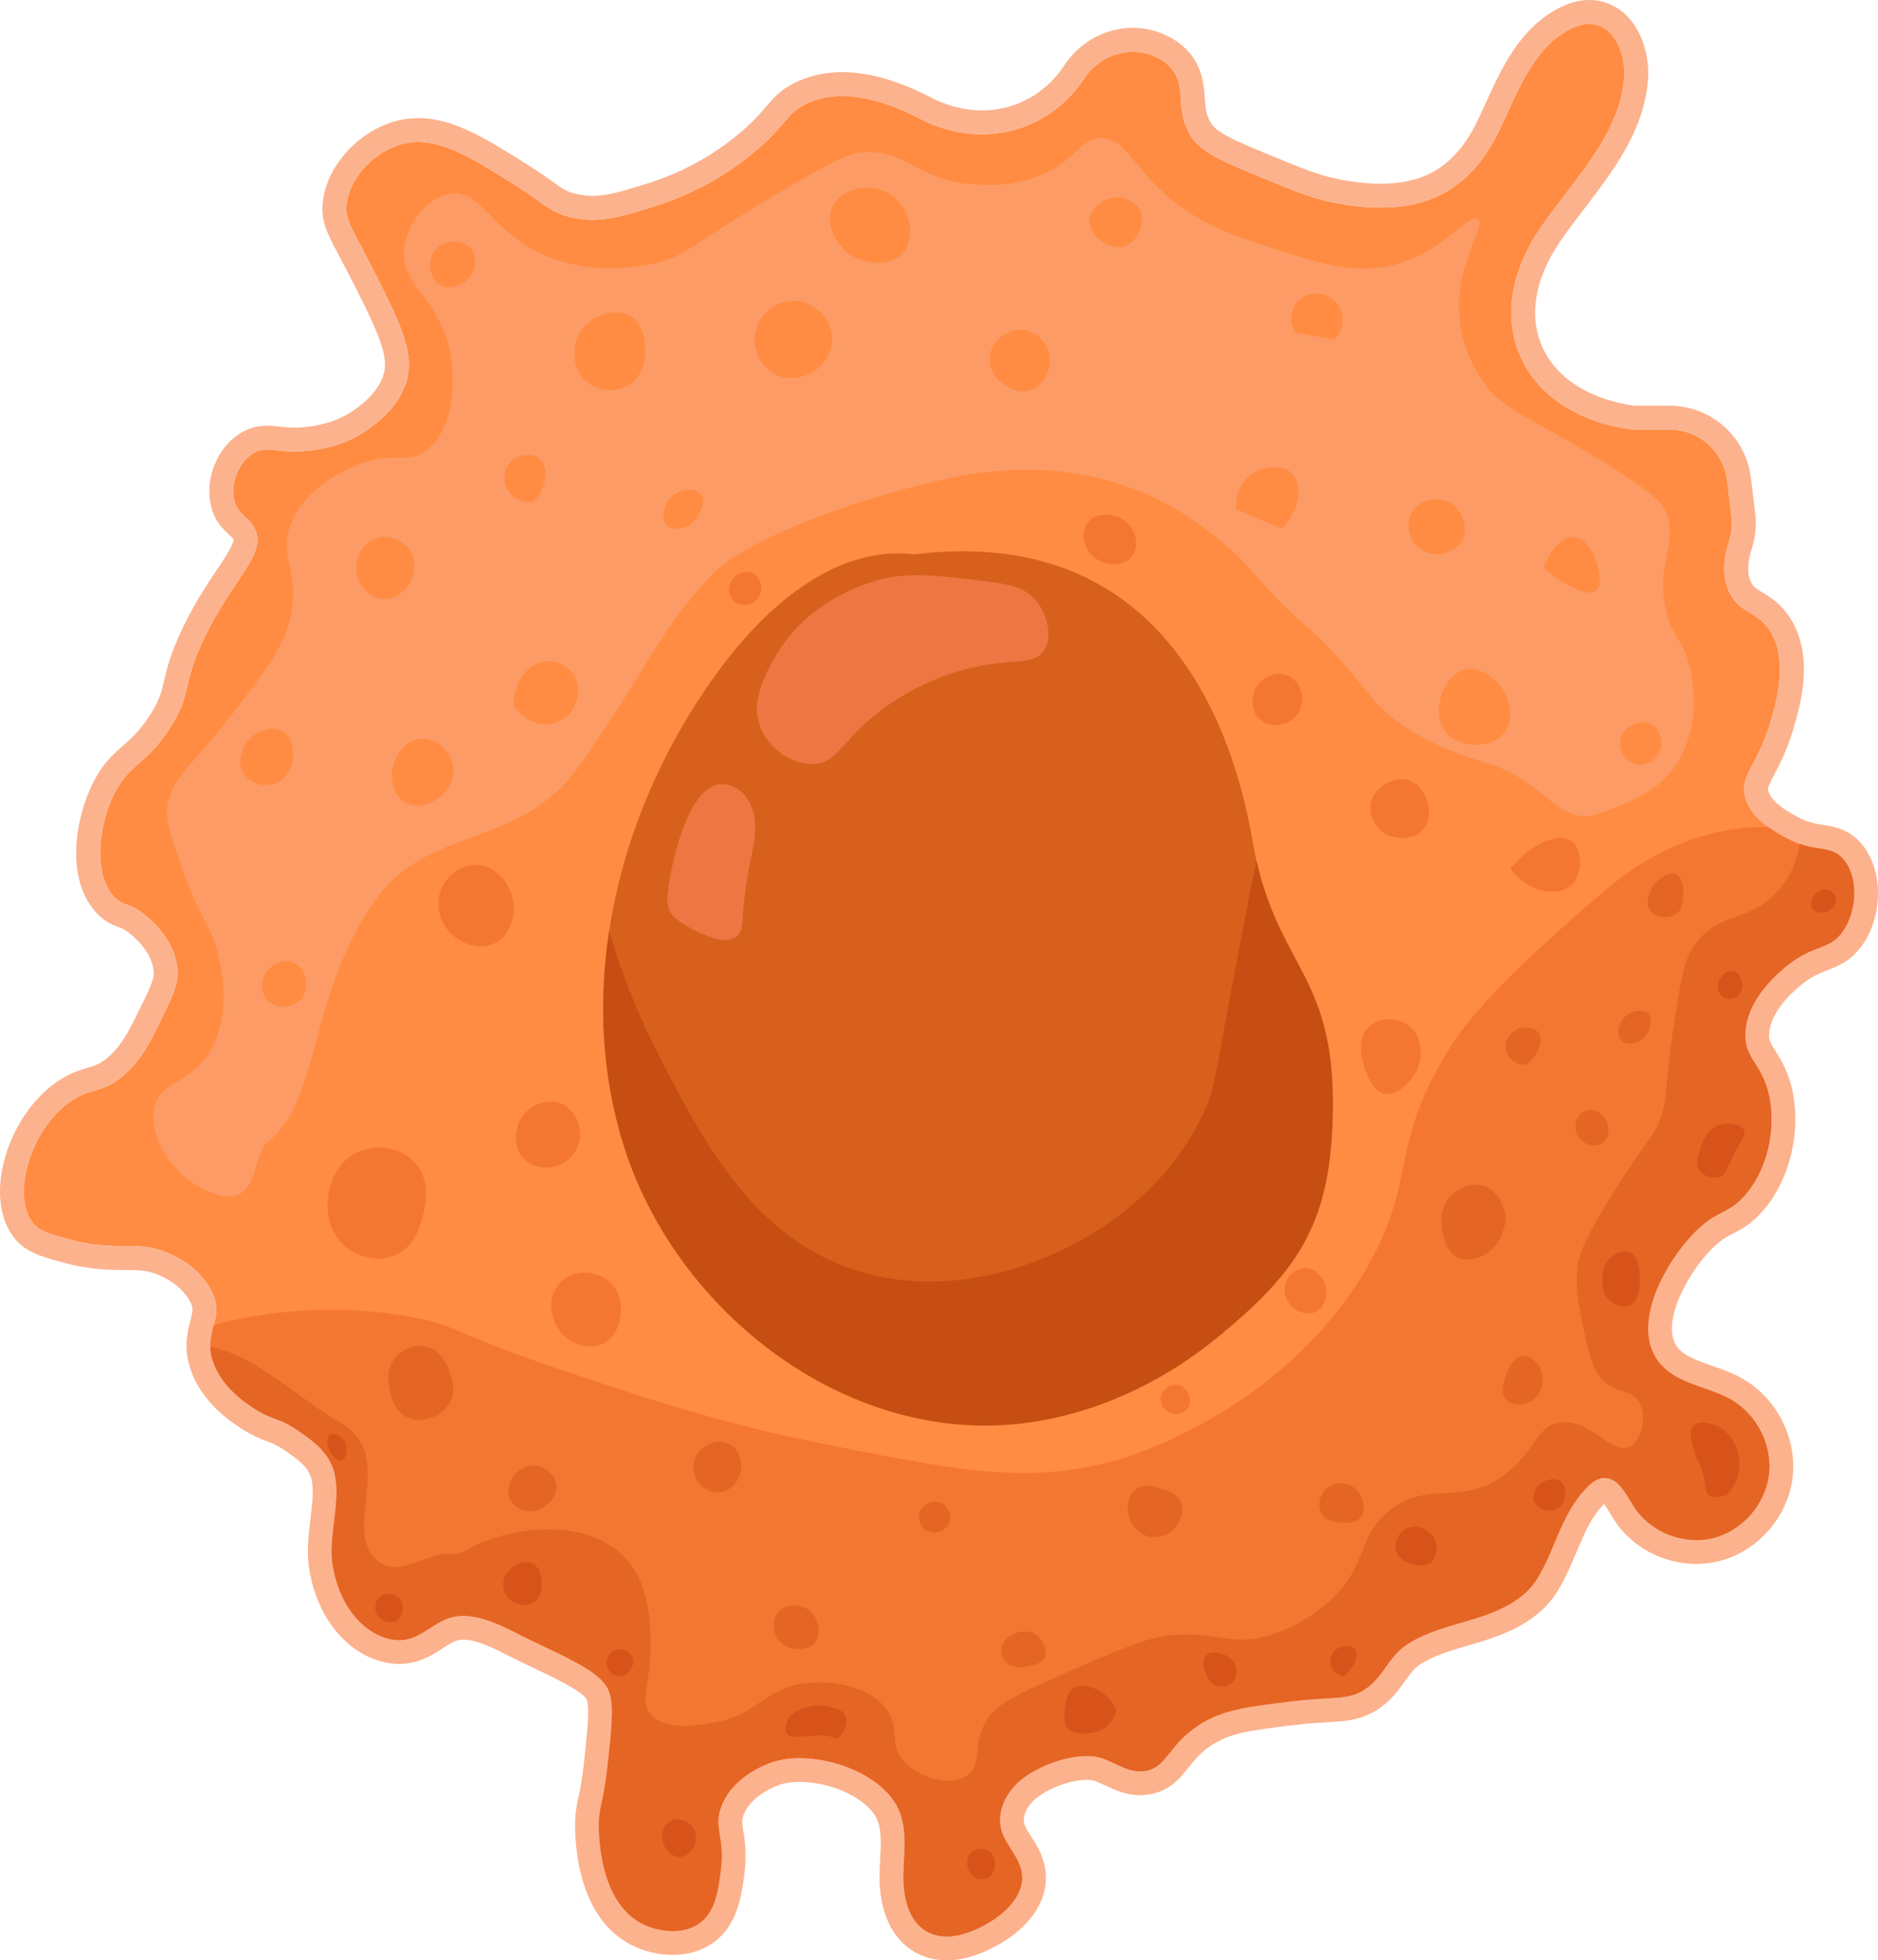 <?xml version="1.0" encoding="UTF-8"?>
<svg id="Capa_2" xmlns="http://www.w3.org/2000/svg" viewBox="0 0 630.722 658.08">
  <defs>
    <style>
      .cls-1 {
        fill: #f47731;
      }

      .cls-2 {
        fill: #d85319;
      }

      .cls-3 {
        fill: #fcb28d;
      }

      .cls-4 {
        fill: #ed7743;
      }

      .cls-5 {
        fill: #ff8c42;
      }

      .cls-6 {
        fill: #fc9b65;
      }

      .cls-7 {
        fill: #c64e12;
      }

      .cls-8 {
        fill: #e56525;
      }

      .cls-9 {
        fill: #d8601d;
      }
    </style>
  </defs>
  <g id="Capa_1-2" data-name="Capa_1">
    <g>
      <g>
        <path class="cls-5" d="M618.854,312.718c-4.51,6.34-9.33,4.08-18.39,11.23-2.43,1.93-13.53,10.7-14.29,22.47-.61,9.36,5.99,10.39,8.17,22.47,1.94,10.78-.84,23.62-8.17,32.17-5.9,6.88-9.33,4.68-17.36,12.94-9.03,9.28-20.43,29.01-12.82,41.63,5.42,8.98,16.9,9.43,25.25,14.15,8.78,4.96,14.1,15.46,12.81,25.46-1.29,10-9.18,18.84-18.99,21.15-9.81,2.32-20.88-2.11-26.3-10.61-2.68-4.21-5.38-10.06-10.35-9.63-2.29.2-4.19,1.82-5.78,3.49-8.36,8.84-10.18,20.01-16.18,30.02-4.94,8.24-14.61,11.84-23.71,14.49-7.01,2.04-14.55,4.01-20.64,8.19-5.94,4.09-7.75,10.86-13.59,14.68-6.01,3.93-10.19,2.35-24.51,4.08-15.64,1.9-23.7,2.88-31.66,8.17-10.41,6.93-10.48,14.46-18.39,15.32-6,.66-10.91-4.43-16.85-5.01-7.72-.74-17.43,2.8-23.54,7.37-5.37,4.02-9.11,11.02-7.26,17.48,1.43,5.02,5.91,8.87,6.8,14.02,1.31,7.56-5.51,14.01-12.23,17.69-6.01,3.3-13.55,5.65-19.53,2.3-6.42-3.59-8.09-12.06-7.91-19.41.17-7.35,1.42-15.1-1.68-21.77-6.19-13.34-29.2-20.21-42.39-15.73-1.75.59-13.53,4.78-17.24,15.2-2.56,7.19,1.43,9.75-.12,21.57-.86,6.53-1.79,13.54-7.15,17.36-5.67,4.03-14.01,2.85-19.41,0-14.12-7.46-14.27-29.56-14.29-32.68-.05-6.99,1.46-6.49,3.06-21.45,1.43-13.39,2.1-20.18,0-24.51-2.56-5.27-10.25-8.99-25.53-16.21-8.11-3.83-18.55-10.57-27.77-7.67-4.95,1.55-8.74,5.81-13.76,7.06-4.64,1.16-9.61-.5-13.47-3.31-6.91-5.04-10.74-13.47-12-21.93-1.54-10.36,4.06-24.04-.41-33.52-2.44-5.18-6.87-8.23-11.23-11.23-6.43-4.42-8.44-3.4-14.3-7.15-2.88-1.84-11.42-7.3-14.3-16.34-1.56-4.9-.5-8.5.38-11.95.85-3.29,1.53-6.46-.38-10.52-3.91-8.33-11.49-11.98-14.29-13.27-11.27-5.22-17.3-.18-34.73-5.11-6.12-1.73-9.23-2.65-11.23-5.11-7.44-9.1-1.22-31.35,12.25-40.85,7.2-5.07,10.9-2.59,18.39-9.19,5.7-5.03,8.59-10.92,12.25-18.38,3.87-7.89,5.81-11.83,5.56-16.34-.58-10.9-10.18-18.29-11.69-19.41-4.89-3.65-6.27-2.29-9.19-5.1-7.31-7.04-6.02-22.63-1.02-33.71,5.24-11.6,10.89-10.18,19.41-23.48,7.47-11.68,3.61-13.54,11.23-29.62,9.67-20.41,20.98-28.17,17.36-36.77-1.9-4.51-5.99-4.72-7.15-10.21-1.13-5.4,1.36-12.19,6.13-15.32,4.85-3.18,8.13,0,18.38-1.02,3.16-.31,12.18-1.31,20.43-7.15,2.72-1.93,11-7.78,13.28-17.36,2.22-9.35-2.92-19.64-13.28-39.83-5.53-10.77-7.69-13.29-7.15-18.38.96-9.1,9.65-18.21,19.4-20.43,11.17-2.54,22.05,4.34,37.79,14.3,9.54,6.03,10.9,8.53,17.36,10.21,9.66,2.51,17.4.1,27.58-3.06,6.26-1.95,20.93-6.68,35.74-19.41,10.11-8.68,9.83-12.11,16.34-15.32,12.57-6.19,27.95-.51,38.81,5.11,2.09,1.13,17.85,9.34,35.75,2.04,9.44-3.85,15.41-10.35,18.99-15.74,4.79-7.22,13.71-10.75,21.96-8.07,2.72.88,5.16,2.29,7.05,4.41,5.92,6.66.95,14.23,7.14,23.49,3.51,5.24,10.85,8.26,25.54,14.3,10.2,4.19,16.35,6.72,25.53,8.17,24.18,3.81,41.69-2.35,52.69-25.87,5.77-12.36,10.94-26.51,23.01-32.85,2.27-1.19,4.8-2.06,7.35-1.88,8.05.56,11.8,10.62,11.03,18.66-1.85,19.46-17.54,34.18-28.46,50.4-20.59,30.58-5.9,61.58,29.95,66.91.92.14,1.85.2,2.78.2h11.02c9.86,0,18.16,7.36,19.34,17.14l1.45,11.96c.34,2.78.07,5.6-.78,8.27-1.73,5.42-2.69,12.08.32,17.78,3.47,6.58,8.95,5.69,13.28,12.25,6.58,10,2.15,24.58,0,31.66-4.25,13.98-10.24,17.17-8.17,24.51,1.2,4.26,4.41,7.45,7.6,9.78,2.09,1.53,4.17,2.68,5.67,3.5,10.05,5.55,14.9,2.25,19.41,7.15,5.33,5.8,5.01,17.45,0,24.51Z"/>
        <path class="cls-3" d="M533.738,8.015c.225,0,.45.008.676.024,8.05.56,11.8,10.62,11.03,18.66-1.85,19.46-17.54,34.18-28.46,50.4-20.59,30.58-5.9,61.58,29.95,66.91.92.14,1.85.2,2.78.2h11.02c9.86,0,18.16,7.36,19.34,17.14l1.45,11.96c.34,2.78.07,5.6-.78,8.27-1.73,5.42-2.69,12.08.32,17.78,3.47,6.58,8.95,5.69,13.28,12.25,6.58,10,2.15,24.58,0,31.66-4.25,13.98-10.24,17.17-8.17,24.51,1.2,4.26,4.41,7.45,7.6,9.78,2.09,1.53,4.17,2.68,5.67,3.5,10.05,5.55,14.9,2.25,19.41,7.15,5.33,5.8,5.01,17.45,0,24.51-4.51,6.34-9.33,4.08-18.39,11.23-2.43,1.93-13.53,10.7-14.29,22.47-.61,9.36,5.99,10.39,8.17,22.47,1.94,10.78-.84,23.62-8.17,32.17-5.9,6.88-9.33,4.68-17.36,12.94-9.03,9.28-20.43,29.01-12.82,41.63,5.42,8.98,16.9,9.43,25.25,14.15,8.78,4.96,14.1,15.46,12.81,25.46-1.29,10-9.18,18.84-18.99,21.15-1.747.413-3.536.612-5.324.612-8.252,0-16.521-4.236-20.976-11.222-2.586-4.062-5.191-9.652-9.836-9.653-.169,0-.34.007-.514.022-2.29.2-4.19,1.82-5.78,3.49-8.36,8.84-10.18,20.01-16.18,30.02-4.94,8.24-14.61,11.84-23.71,14.49-7.01,2.04-14.55,4.01-20.64,8.19-5.94,4.09-7.75,10.86-13.59,14.68-6.01,3.93-10.19,2.35-24.51,4.08-15.64,1.9-23.7,2.88-31.66,8.17-10.41,6.93-10.48,14.46-18.39,15.32-.364.04-.724.059-1.081.059-5.519,0-10.19-4.524-15.769-5.069-.691-.066-1.398-.098-2.116-.098-7.313,0-15.86,3.307-21.424,7.468-5.37,4.02-9.11,11.02-7.26,17.48,1.43,5.02,5.91,8.87,6.8,14.02,1.31,7.56-5.51,14.01-12.23,17.69-3.95,2.169-8.56,3.927-12.954,3.927-2.292,0-4.526-.479-6.576-1.627-6.42-3.59-8.09-12.06-7.91-19.41.17-7.35,1.42-15.1-1.68-21.77-4.912-10.585-20.413-17.096-33.196-17.096-3.327,0-6.47.441-9.194,1.367-1.75.59-13.53,4.78-17.24,15.2-2.56,7.19,1.43,9.75-.12,21.57-.86,6.53-1.79,13.54-7.15,17.36-2.597,1.846-5.754,2.599-8.932,2.599-3.761,0-7.551-1.054-10.477-2.599-14.12-7.46-14.27-29.56-14.29-32.68-.05-6.99,1.46-6.49,3.06-21.45,1.43-13.39,2.1-20.18,0-24.51-2.56-5.27-10.25-8.99-25.53-16.21-6.739-3.183-15.088-8.375-23.008-8.375-1.611,0-3.204.215-4.762.705-4.95,1.55-8.74,5.81-13.76,7.06-1.021.255-2.058.374-3.095.374-3.678,0-7.364-1.492-10.375-3.684-6.91-5.04-10.74-13.47-12-21.93-1.54-10.36,4.06-24.04-.41-33.52-2.44-5.18-6.87-8.23-11.23-11.23-6.43-4.42-8.44-3.4-14.3-7.15-2.88-1.84-11.42-7.3-14.3-16.34-1.56-4.9-.5-8.5.38-11.95.85-3.29,1.53-6.46-.38-10.52-3.91-8.33-11.49-11.98-14.29-13.27-11.27-5.22-17.3-.18-34.73-5.11-6.12-1.73-9.23-2.65-11.23-5.11-7.44-9.1-1.22-31.35,12.25-40.85,7.2-5.07,10.9-2.59,18.39-9.19,5.7-5.03,8.59-10.92,12.25-18.38,3.87-7.89,5.81-11.83,5.56-16.34-.58-10.9-10.18-18.29-11.69-19.41-4.89-3.65-6.27-2.29-9.19-5.1-7.31-7.04-6.02-22.63-1.02-33.71,5.24-11.6,10.89-10.18,19.41-23.48,7.47-11.68,3.61-13.54,11.23-29.62,9.67-20.41,20.98-28.17,17.36-36.77-1.9-4.51-5.99-4.72-7.15-10.21-1.13-5.4,1.36-12.19,6.13-15.32,1.717-1.126,3.238-1.455,4.941-1.455,2.387,0,5.133.646,9.28.646,1.25,0,2.626-.059,4.16-.211,3.16-.31,12.18-1.31,20.43-7.15,2.72-1.93,11-7.78,13.28-17.36,2.22-9.35-2.92-19.64-13.28-39.83-5.53-10.77-7.69-13.29-7.15-18.38.96-9.1,9.65-18.21,19.4-20.43,1.581-.359,3.157-.53,4.741-.53,9.607,0,19.537,6.28,33.049,14.83,9.54,6.03,10.9,8.53,17.36,10.21,2.811.73,5.459,1.044,8.052,1.044,6.319,0,12.31-1.863,19.528-4.104,6.26-1.95,20.93-6.68,35.74-19.41,10.11-8.68,9.83-12.11,16.34-15.32,3.879-1.91,8.026-2.69,12.225-2.69,9.407,0,19.077,3.914,26.585,7.8,1.46.789,9.589,5.032,20.456,5.032,4.693,0,9.895-.791,15.293-2.992,9.44-3.85,15.41-10.35,18.99-15.74,3.707-5.587,9.887-8.965,16.315-8.965,1.879,0,3.778.288,5.645.894,2.72.88,5.16,2.29,7.05,4.41,5.92,6.66.95,14.23,7.14,23.49,3.51,5.24,10.85,8.26,25.54,14.3,10.2,4.19,16.35,6.72,25.53,8.17,4.332.682,8.452,1.045,12.356,1.045,17.891,0,31.304-7.609,40.334-26.915,5.77-12.36,10.94-26.51,23.01-32.85,2.069-1.085,4.355-1.904,6.674-1.904M533.738,0c-3.376,0-6.776.922-10.395,2.82-13.075,6.868-19.166,20.307-24.54,32.164-.67,1.479-1.336,2.949-2.011,4.394-7.307,15.623-17.198,22.291-33.072,22.291-3.38,0-7.118-.319-11.109-.948-8.236-1.301-13.723-3.555-23.684-7.647l-.048-.02c-12.328-5.069-19.771-8.129-21.927-11.347-1.919-2.872-2.095-5.386-2.338-8.865-.299-4.276-.708-10.131-5.471-15.489-2.738-3.071-6.292-5.326-10.573-6.711-2.619-.851-5.351-1.284-8.112-1.284-9.185,0-17.781,4.691-22.994,12.549-3.925,5.909-9.086,10.2-15.338,12.749-3.903,1.592-8.03,2.399-12.267,2.399-8.681,0-15.388-3.388-16.645-4.068l-.064-.035-.064-.033c-11.308-5.852-21.209-8.697-30.269-8.697-5.725,0-11.03,1.183-15.765,3.514-5.01,2.47-7.378,5.25-9.886,8.194-1.861,2.184-3.97,4.66-8.134,8.236-13.848,11.903-27.692,16.216-32.903,17.839-6.749,2.095-12.053,3.741-17.145,3.741-2.025,0-3.999-.257-6.036-.787-2.813-.731-3.935-1.534-7.267-3.917-1.948-1.393-4.372-3.127-7.827-5.311-14.187-8.977-25.396-16.07-37.331-16.07-2.195,0-4.388.246-6.518.73-13.044,2.97-24.285,15.007-25.593,27.404-.69,6.506,1.495,10.608,5.115,17.405.84,1.577,1.792,3.365,2.876,5.476,9.585,18.68,14.126,27.942,12.612,34.318-1.573,6.611-7.987,11.162-10.094,12.657-4.467,3.163-10.046,5.085-16.6,5.728-1.173.117-2.274.173-3.377.173-1.92,0-3.503-.173-5.034-.341-1.366-.15-2.779-.304-4.246-.304-3.49,0-6.457.879-9.335,2.767-7.404,4.859-11.433,14.81-9.58,23.664,1.185,5.609,4.35,8.489,6.24,10.209.956.87,1.234,1.151,1.369,1.471.515,1.223-2.924,6.361-5.434,10.112-3.436,5.133-7.712,11.523-11.783,20.115-3.985,8.409-5.154,13.434-6.094,17.471-.912,3.92-1.463,6.286-4.645,11.262-3.45,5.385-6.163,7.768-9.035,10.29-3.503,3.076-7.473,6.562-10.927,14.209-6.079,13.47-7.806,32.602,2.764,42.782,2.684,2.583,5.081,3.431,6.668,3.991,1.066.377,1.771.626,3.288,1.758.845.627,8.097,6.207,8.481,13.413.129,2.33-1.266,5.278-4.717,12.313l-.035.071c-3.395,6.921-5.849,11.921-10.357,15.9-2.791,2.459-4.417,2.942-7.111,3.743-2.796.831-6.277,1.865-10.591,4.903-9.528,6.72-16.776,19.084-18.47,31.502-1.154,8.462.49,15.911,4.63,20.974,3.628,4.463,8.505,5.841,15.255,7.749,9.648,2.729,16.283,2.74,21.615,2.748,4.867.008,7.804.013,11.927,1.922,1.901.876,7.642,3.521,10.403,9.403.657,1.396.638,2.159-.125,5.11l-.124.484c-.979,3.811-2.321,9.031-.133,15.902,3.761,11.807,14.194,18.472,17.622,20.662,3.453,2.21,6.003,3.164,8.052,3.93,1.981.741,3.413,1.277,6.023,3.071,3.755,2.584,7.001,4.817,8.52,8.04,1.64,3.478.927,9.4.238,15.128-.639,5.313-1.3,10.806-.505,16.155,1.739,11.675,7.138,21.343,15.205,27.227,4.629,3.37,9.989,5.223,15.098,5.223,1.716,0,3.411-.206,5.038-.613,3.916-.975,6.949-2.934,9.624-4.663,1.681-1.086,3.269-2.112,4.587-2.525.728-.229,1.498-.339,2.366-.338,4.473,0,10.229,2.916,15.307,5.488,1.478.749,2.874,1.456,4.279,2.12,10.471,4.947,20.362,9.621,21.743,12.465,1.141,2.353.26,10.604-.76,20.157-.765,7.15-1.498,10.51-2.033,12.964-.592,2.712-1.103,5.055-1.072,9.395.058,9.017,1.982,30.95,18.561,39.709,4.31,2.275,9.36,3.527,14.221,3.527,5.125,0,9.82-1.411,13.576-4.081,8.215-5.855,9.508-15.675,10.453-22.846.913-6.963.198-11.417-.324-14.669-.459-2.856-.544-3.593.049-5.259,2.424-6.809,11.251-9.957,12.249-10.293,1.83-.621,4.118-.947,6.635-.947,10.921 0,22.793,5.704,25.926,12.455,1.65,3.55,1.398,8.424,1.132,13.585-.078,1.503-.158,3.058-.194,4.627-.31,12.639,3.956,22.086,12.011,26.59,3.133,1.755,6.663,2.647,10.488,2.647,5.214,0,10.87-1.654,16.812-4.917,11.886-6.509,17.971-16.262,16.269-26.084-.75-4.342-2.911-7.75-4.647-10.489-1.028-1.622-1.999-3.154-2.342-4.358-.755-2.637,1.118-6.445,4.355-8.868,4.546-3.4,11.537-5.87,16.62-5.87.47,0,.925.021,1.352.061,1.241.121,2.986.943,4.834,1.812,3.117,1.467,6.995,3.293,11.7,3.293.653,0,1.311-.036,1.956-.107,7.65-.832,11.356-5.477,14.334-9.21,1.95-2.445,3.967-4.973,7.621-7.405,6.373-4.236,13.209-5.066,28.185-6.886,4.553-.55,8.095-.75,10.941-.912,6.26-.354,11.204-.634,16.988-4.417,4.195-2.744,6.708-6.245,8.926-9.335,1.624-2.262,3.026-4.215,4.823-5.452,4.535-3.113,10.701-4.892,16.663-6.612l1.671-.484c11.021-3.209,22.082-7.619,28.345-18.064,2.591-4.322,4.41-8.646,6.17-12.828,2.576-6.122,4.801-11.409,8.959-15.806.091-.095.176-.183.256-.264.7.953,1.514,2.299,2.076,3.228.409.676.812,1.341,1.214,1.972,5.875,9.213,16.501,14.933,27.737,14.933,2.435,0,4.847-.278,7.169-.828,13.047-3.072,23.37-14.556,25.094-27.924,1.696-13.151-5.219-26.912-16.817-33.463-3.417-1.932-6.964-3.173-10.394-4.374-6.09-2.132-9.925-3.607-11.936-6.94-4.763-7.899,3.896-23.876,11.702-31.899,3.179-3.269,5.204-4.315,7.549-5.526,2.778-1.434,6.235-3.22,10.151-7.785,8.515-9.932,12.429-25.164,9.974-38.807-1.318-7.305-4.017-11.585-5.988-14.711-1.797-2.851-2.216-3.607-2.072-5.819.341-5.276,4.335-11.202,11.247-16.691,3.328-2.626,5.753-3.558,8.32-4.544,3.503-1.346,7.862-3.021,11.646-8.34,7.359-10.37,7.068-26.202-.629-34.579-4.179-4.54-8.738-5.263-12.402-5.844-2.731-.433-5.311-.843-9.035-2.899-1.243-.68-3.076-1.682-4.811-2.951-2.57-1.877-4.122-3.722-4.619-5.486-.268-.951-.246-1.337,1.991-5.58,1.74-3.3,4.124-7.819,6.132-14.426,2.491-8.205,7.671-25.261-.973-38.397-3.098-4.692-6.674-6.855-9.285-8.434-2.164-1.308-2.883-1.787-3.601-3.149-1.439-2.725-1.362-6.628.226-11.604,1.213-3.81,1.583-7.738,1.1-11.68l-1.449-11.951c-1.664-13.789-13.399-24.19-27.296-24.19h-11.02c-.57,0-1.1-.037-1.575-.109-14.636-2.176-25.63-9.354-30.191-19.696-4.532-10.277-2.513-22.641,5.684-34.815,2.627-3.902,5.538-7.705,8.621-11.731,9.621-12.568,19.57-25.563,21.17-42.387.737-7.7-1.542-15.717-5.948-20.917-3.314-3.912-7.638-6.158-12.504-6.497-.401-.028-.818-.043-1.232-.043h0Z"/>
      </g>
      <path class="cls-9" d="M447.534,376.628c-1.26,34.68-11.91,50.51-38.81,72.44-19.3,15.74-42.91,26.56-67.7,28.98-57.61,5.65-113.51-37.49-131.25-92.59-7.6-23.6-8.92-48.55-5.18-72.96,4.98-32.6,19-64.26,39.16-90.5,15.33-19.93,37.6-38.55,62.5-35.99.27.03.53.12.79.09,89.13-10.99,108.75,67.94,113.64,96.28.4,2.32.84,4.51,1.31,6.59,8.37,36.99,27.28,39.31,25.54,87.66Z"/>
      <path class="cls-7" d="M447.534,376.628c-1.26,34.68-11.91,50.51-38.81,72.44-19.3,15.74-42.91,26.56-67.7,28.98-57.61,5.65-113.51-37.49-131.25-92.59-7.6-23.6-8.92-48.55-5.18-72.96,3.4,11.64,8.51,25.93,16.94,42.26,14.57,28.22,31.11,60.25,65.36,71.51,30.78,10.13,59.17-2.02,66.38-5.1,7.37-3.16,35.31-16.14,50.04-45.71,4.86-9.75,4.73-14.17,10.22-43.16,3.33-17.63,6.06-32.06,8.46-43.33,8.37,36.99,27.28,39.31,25.54,87.66Z"/>
      <path class="cls-4" d="M331.574,195.207c-18.445-2.23-27.667-3.345-38.298,0-4.433,1.395-22.864,7.492-32.936,25.277-3.37,5.951-8.729,15.414-4.596,24.511,2.978,6.553,10.421,11.901,17.617,11.489,8.373-.479,9.355-8.352,22.979-18.383,2.864-2.108,13.697-9.935,28.773-13.694,14.632-3.648,22.146-.693,25.61-6.221,2.981-4.757.841-12.413-3.064-16.851-3.552-4.037-8.373-5.195-16.085-6.128Z"/>
      <path class="cls-4" d="M242.702,263.226c-12.081-.229-17.747,29.041-18.435,36.755-.175,1.958-.254,4.019.585,5.797.855,1.812,2.542,3.074,4.231,4.15,3.001,1.913,6.218,3.486,9.571,4.68,3.326,1.185,7.775,1.647,9.704-1.311.847-1.299.936-2.932,1.026-4.481.368-6.343,1.186-12.659,2.447-18.886.895-4.424,2.02-8.874,1.79-13.382-.23-4.507-2.071-9.203-5.878-11.625-1.791-1.139-3.47-1.668-5.041-1.698Z"/>
      <path class="cls-6" d="M61.191,291.649c-3.588-10.147-5.382-15.22-5.106-19.506.683-10.612,7.729-14.049,21.447-31.837,12.464-16.162,18.695-24.243,20.425-35.425,2.27-14.673-4.795-18.864,0-29.775,5.843-13.294,21.545-18.931,23.489-19.6,11.391-3.922,15.254.298,21.447-4.12,8.98-6.405,10.528-22.176,8.17-33.541-3.78-18.224-16.939-21.929-15.319-34.723,1.083-8.554,8.289-17.351,15.888-18.193,9.57-1.06,12.934,11.249,28.026,19.214,17.452,9.21,36.357,5.102,39.83,4.347,11.859-2.577,12.148-6.65,49.021-27.837,13.759-7.906,17.299-9.396,22.468-9.567,13.5-.447,16.742,8.807,34.135,10.588,4.424.453,15.764,1.615,27.009-4.085,10.014-5.076,11.129-11.12,17.495-11.234,7.763-.139,10.675,8.767,21.447,18.573,11.124,10.127,22.574,13.878,35.745,18.193,16.454,5.391,29.015,9.506,42.894,5.368,15.703-4.682,23.617-17.103,26.553-14.826,3.089,2.396-7.605,14.644-6.128,32.563.896,10.864,5.853,18.812,7.634,21.438,6.734,9.933,13.514,10.835,38.324,25.924,20.678,12.576,22.532,15.941,23.489,18.383,4.2,10.715-3.728,16.797,0,32.908,2.367,10.231,6.002,9.668,8.17,19.92.58,2.744,3.922,18.544-4.679,31.705-5.882,9-14.365,12.2-25.959,16.573-13.008,4.907-18.692-11.066-36.766-16.573-15.024-4.578-30.51-10.729-40.851-23.767-19.866-25.047-19.599-18.809-37.787-39.643-15.357-17.59-32.644-25.457-36.766-27.251-30.677-13.351-59.588-6.91-71.489-4.085-39.308,9.329-66.971,22.955-74.543,31.336-19.848,21.968-17.103,24.774-43.925,63.41-20.568,29.627-51.605,19.38-70.213,47.467-21.753,32.834-16.813,65.084-35.234,79.784-5.336,4.258-1.746,25.648-22.213,14.939-10.072-5.27-18.003-18.241-15.319-27.575,2.442-8.493,11.704-7.114,18.383-17.985,7.339-11.945,4.182-26.671,3.064-31.889-2.262-10.553-5.723-11.125-12.255-29.598Z"/>
      <path class="cls-1" d="M618.854,312.718c-4.51,6.34-9.33,4.08-18.39,11.23-2.43,1.93-13.53,10.7-14.29,22.47-.61,9.36,5.99,10.39,8.17,22.47,1.94,10.78-.84,23.62-8.17,32.17-5.9,6.88-9.33,4.68-17.36,12.94-9.03,9.28-20.43,29.01-12.82,41.63,5.42,8.98,16.9,9.43,25.25,14.15,8.78,4.96,14.1,15.46,12.81,25.46-1.29,10-9.18,18.84-18.99,21.15-9.81,2.32-20.88-2.11-26.3-10.61-2.68-4.21-5.38-10.06-10.35-9.63-2.29.2-4.19,1.82-5.78,3.49-8.36,8.84-10.18,20.01-16.18,30.02-4.94,8.24-14.61,11.84-23.71,14.49-7.01,2.04-14.55,4.01-20.64,8.19-5.94,4.09-7.75,10.86-13.59,14.68-6.01,3.93-10.19,2.35-24.51,4.08-15.64,1.9-23.7,2.88-31.66,8.17-10.41,6.93-10.48,14.46-18.39,15.32-6,.66-10.91-4.43-16.85-5.01-7.72-.74-17.43,2.8-23.54,7.37-5.37,4.02-9.11,11.02-7.26,17.48,1.43,5.02,5.91,8.87,6.8,14.02,1.31,7.56-5.51,14.01-12.23,17.69-6.01,3.3-13.55,5.65-19.53,2.3-6.42-3.59-8.09-12.06-7.91-19.41.17-7.35,1.42-15.1-1.68-21.77-6.19-13.34-29.2-20.21-42.39-15.73-1.75.59-13.53,4.78-17.24,15.2-2.56,7.19,1.43,9.75-.12,21.57-.86,6.53-1.79,13.54-7.15,17.36-5.67,4.03-14.01,2.85-19.41,0-14.12-7.46-14.27-29.56-14.29-32.68-.05-6.99,1.46-6.49,3.06-21.45,1.43-13.39,2.1-20.18,0-24.51-2.56-5.27-10.25-8.99-25.53-16.21-8.11-3.83-18.55-10.57-27.77-7.67-4.95,1.55-8.74,5.81-13.76,7.06-4.64,1.16-9.61-.5-13.47-3.31-6.91-5.04-10.74-13.47-12-21.93-1.54-10.36,4.06-24.04-.41-33.52-2.44-5.18-6.87-8.23-11.23-11.23-6.43-4.42-8.44-3.4-14.3-7.15-2.88-1.84-11.42-7.3-14.3-16.34-.54-1.69-.77-3.22-.79-4.64-.06-2.72.59-5.05,1.17-7.31,24.61-6.6,50.09-6.21,69.03-2.13,13.69,2.95,11.93,5.23,51.06,18.37,20.49,6.88,48.92,16.43,79.66,22.67,49.27,10.02,73.9,15.02,104.17,6.29,4.04-1.17,56.38-17.09,83.74-65.14,16.43-28.84,7.11-39.84,26.56-71.69,4.18-6.86,13.21-20.43,53.1-54.32,19.23-16.33,38.12-21.26,54.63-21.26,2.09,1.53,4.17,2.68,5.67,3.5,1.84,1.02,3.5,1.74,5.02,2.26,6.79,2.36,10.71.89,14.39,4.89,5.33,5.8,5.01,17.45,0,24.51Z"/>
      <path class="cls-8" d="M618.854,312.718c-4.51,6.34-9.33,4.08-18.39,11.23-2.43,1.93-13.53,10.7-14.29,22.47-.61,9.36,5.99,10.39,8.17,22.47,1.94,10.78-.84,23.62-8.17,32.17-5.9,6.88-9.33,4.68-17.36,12.94-9.03,9.28-20.43,29.01-12.82,41.63,5.42,8.98,16.9,9.43,25.25,14.15,8.78,4.96,14.1,15.46,12.81,25.46-1.29,10-9.18,18.84-18.99,21.15-9.81,2.32-20.88-2.11-26.3-10.61-2.68-4.21-5.38-10.06-10.35-9.63-2.29.2-4.19,1.82-5.78,3.49-8.36,8.84-10.18,20.01-16.18,30.02-4.94,8.24-14.61,11.84-23.71,14.49-7.01,2.04-14.55,4.01-20.64,8.19-5.94,4.09-7.75,10.86-13.59,14.68-6.01,3.93-10.19,2.35-24.51,4.08-15.64,1.9-23.7,2.88-31.66,8.17-10.41,6.93-10.48,14.46-18.39,15.32-6,.66-10.91-4.43-16.85-5.01-7.72-.74-17.43,2.8-23.54,7.37-5.37,4.02-9.11,11.02-7.26,17.48,1.43,5.02,5.91,8.87,6.8,14.02,1.31,7.56-5.51,14.01-12.23,17.69-6.01,3.3-13.55,5.65-19.53,2.3-6.42-3.59-8.09-12.06-7.91-19.41.17-7.35,1.42-15.1-1.68-21.77-6.19-13.34-29.2-20.21-42.39-15.73-1.75.59-13.53,4.78-17.24,15.2-2.56,7.19,1.43,9.75-.12,21.57-.86,6.53-1.79,13.54-7.15,17.36-5.67,4.03-14.01,2.85-19.41,0-14.12-7.46-14.27-29.56-14.29-32.68-.05-6.99,1.46-6.49,3.06-21.45,1.43-13.39,2.1-20.18,0-24.51-2.56-5.27-10.25-8.99-25.53-16.21-8.11-3.83-18.55-10.57-27.77-7.67-4.95,1.55-8.74,5.81-13.76,7.06-4.64,1.16-9.61-.5-13.47-3.31-6.91-5.04-10.74-13.47-12-21.93-1.54-10.36,4.06-24.04-.41-33.52-2.44-5.18-6.87-8.23-11.23-11.23-6.43-4.42-8.44-3.4-14.3-7.15-2.88-1.84-11.42-7.3-14.3-16.34-.54-1.69-.77-3.22-.79-4.64,15.85,3.3,29.522,17.402,43.64,25.47,18.726,10.701,1.427,33.664,11.237,45.084,7.109,8.277,16.642-1.128,24.818-.962,1.156.023,2.329.208,3.458-.04.994-.218,1.882-.755,2.766-1.259,14.988-8.541,41.09-11.052,53.721,2.947,8.47,9.38,8.27,23.7,8.17,30.63-.16,11.8-3.67,16.98,0,21.45,4.73,5.75,16.02,3.82,20.44,3.06,15.84-2.71,17.23-11.24,30.63-13.27,9.88-1.5,23.23,1,28.59,9.19,3.99,6.09.46,10.59,5.06,16.34,5.22,6.53,16.53,9.18,21.93,5.11,4.68-3.53,1.57-9.59,5.69-17.37,2.63-4.95,6.72-7.82,21.32-14.29,22.13-9.82,33.2-14.73,42-15.32,15.29-1.03,19.48,4.01,32.68,0,1.79-.55,10.06-3.17,18.39-10.22,14.89-12.6,9.87-22.36,21.44-31.54,13.61-10.8,24.78-.65,39.83-12.95,9.43-7.71,9.62-15.42,17.36-16.59,10.36-1.56,17.26,11.14,23.49,8.03,4.27-2.12,5.89-10.49,3.07-15.06-2.42-3.93-6.5-2.44-11.24-6.44-4.12-3.48-5.18-8.16-7.15-17.36-1.96-9.23-3.21-15.09-2.04-22.47.36-2.22,1.32-7.03,12.26-24.51,10.94-17.48,12.53-16.74,15.32-24.11,2.98-7.9,1.29-9.12,4.08-27.97,2.47-16.7,3.71-25.05,7.25-30.12,8.45-12.07,18.71-7.45,28.5-18.74,4.33-5,6.2-10.39,7.1-15.48,6.79,2.36,10.71.89,14.39,4.89,5.33,5.8,5.01,17.45,0,24.51Z"/>
      <path class="cls-5" d="M212.084,106.356c-4.941-3.249-13.087-.991-16.851,4.596-3.566,5.292-3.157,13.508,2.298,17.617,4.196,3.161,10.39,3.147,14.553,0,4.886-3.694,4.66-9.955,4.596-11.741-.06-1.666-.276-7.63-4.596-10.472Z"/>
      <path class="cls-5" d="M266.467,100.994c-6.249-.013-11.683,4.678-12.816,10.723-1.012,5.399,1.541,11.171,6.408,13.787,5.472,2.942,11.02.364,11.77,0,4.112-1.995,7.667-6.353,7.66-11.57-.009-6.655-5.813-12.926-13.021-12.941Z"/>
      <path class="cls-5" d="M298.637,64.994c-6.463-3.877-16.282-1.822-19.149,4.596-2.445,5.472,1.086,12.053,5.362,15.319,5.245,4.007,14.036,4.877,18.332,0,4.73-5.369,2.328-15.793-4.545-19.915Z"/>
      <path class="cls-5" d="M158.467,83.846c-2.61-3.602-9.136-3.712-12.255,0-3.011,3.584-2.01,9.736,1.787,11.83,2.914,1.607,6.67.38,8.851-1.702,2.668-2.546,3.784-7.138,1.617-10.128Z"/>
      <path class="cls-5" d="M181.191,154.101c-2.084-1.819-5.987-1.934-8.681,0-3.199,2.297-3.868,6.892-2.043,10.213,1.638,2.98,5.122,4.637,8.681,4.085,5.051-5.13,4.981-11.733,2.042-14.298Z"/>
      <path class="cls-5" d="M192.923,226.939c-2.008-3.456-6.125-5.284-9.711-4.923-5.67.57-10.802,6.692-10.702,14.809,3.59,6.101,11.18,7.944,16.34,4.798,4.792-2.921,6.913-9.795,4.073-14.683Z"/>
      <path class="cls-5" d="M137.786,185.056c-2.287-3.726-7.009-5.673-11.234-4.402-5.28,1.588-7.769,7.594-6.638,12.442.885,3.795,4.183,7.72,8.776,7.983,5.721.328,8.915-5.285,9.097-5.617.242-.442,2.951-5.598,0-10.406Z"/>
      <path class="cls-5" d="M152.029,256.506c-1.117-4.892-5.801-8.728-10.668-8.448-6.47.373-10.094,7.839-9.702,13.277.09,1.248.654,6.034,4.596,8.17,3.535,1.916,7.313.362,8.192,0,4.299-1.769,8.966-6.939,7.583-12.999Z"/>
      <path class="cls-5" d="M94.893,245.505c-3.986-2.368-9.674.324-12.255,4.085-.347.506-3.467,5.215-1.021,9.653,1.963,3.562,6.464,5.049,10.213,3.981,4.548-1.295,6.384-5.892,6.638-9.038.035-.427.423-6.305-3.575-8.681Z"/>
      <path class="cls-5" d="M235.318,165.845c-1.598-2.068-5.964-1.869-8.681,0-3.645,2.508-4.997,8.485-2.483,10.723,2.307,2.054,6.887.085,7.079,0,4.633-3.672,5.749-8.57,4.085-10.723Z"/>
      <path class="cls-5" d="M352.122,117.896c-1.204-3.777-4.754-6.973-9.059-7.199-5.631-.295-10.511,4.599-10.723,9.702-.178,4.278,2.985,7.257,4.085,8.17.551.458,4.944,3.989,9.702,2.366,4.861-1.658,7.647-7.857,5.995-13.039Z"/>
      <path class="cls-5" d="M382.382,69.846c-2.093-3.292-6.706-4.146-10.213-3.064-5.088,1.569-6.55,6.809-6.638,7.149,1.432,6.787,7.813,10.21,12.255,8.681,4.533-1.56,7.378-8.391,4.596-12.766Z"/>
      <path class="cls-5" d="M448.254,100.994c-3.316-3.179-8.981-3.364-12.255,0-2.648,2.721-3.135,7.15-1.021,10.723l13.277,2.228c3.613-3.73,3.474-9.621,0-12.951Z"/>
      <path class="cls-5" d="M433.658,158.696c-3.009-2.803-8.69-2.246-12.468,0-4.101,2.438-6.476,7.175-6.128,12.238,5.106,2.189,10.213,4.378,15.319,6.567,6.786-6.671,6.98-15.354,3.276-18.805Z"/>
      <path class="cls-5" d="M485.531,168.149c-3.904-1.411-8.903-.052-11.234,3.785-1.782,2.934-1.559,6.585,0,9.332,1.852,3.261,5.376,4.873,8.681,4.79,3.084-.078,6.614-1.648,8.17-4.79,2.293-4.63-.414-11.236-5.617-13.117Z"/>
      <path class="cls-5" d="M528.425,180.266c-3.709-.163-7.885,4.171-9.957,10.414,7.762,6.598,15.155,9.733,17.617,7.591,3.432-2.986-1.006-17.713-7.66-18.005Z"/>
      <path class="cls-5" d="M505.446,232.739c-2.52-4.905-8.36-9.196-13.476-7.938-7.263,1.786-11.717,14.427-6.439,20.959,4.569,5.654,15.652,5.771,19.915,0,3.867-5.236.174-12.682,0-13.021Z"/>
      <path class="cls-5" d="M554.467,243.134c-3.454-1.751-8.597.185-10.213,4.91-.664,3.938,1.704,7.59,5.106,8.462,3.05.782,6.191-.86,7.66-3.341,2.027-3.424.802-8.331-2.553-10.031Z"/>
      <path class="cls-5" d="M98.493,323.122c-3.022-1.268-6.901.241-8.903,3.064-1.893,2.67-2.232,6.693,0,9.337,2.828,3.35,8.624,3.111,11.43,0,3.324-3.685,1.741-10.61-2.528-12.401Z"/>
      <path class="cls-1" d="M159.612,290.333c-5.46.046-10.28,4.198-11.868,9.372-1.723,5.612.769,11.08,4.285,14.216,3.088,2.754,8.826,5.369,14.098,2.766,5.293-2.614,6.69-8.796,6.382-12.85-.485-6.381-5.656-13.566-12.896-13.504Z"/>
      <path class="cls-1" d="M438.303,425.729c-3.027.026-5.699,2.328-6.58,5.196-.955,3.111.426,6.143,2.376,7.882,1.712,1.527,4.894,2.976,7.816,1.533,2.934-1.449,3.709-4.877,3.538-7.124-.269-3.538-3.136-7.521-7.15-7.487Z"/>
      <path class="cls-1" d="M189.106,370.751c-4.34-2.16-9.729-.451-12.766,2.881-3.878,4.255-4.437,11.724,0,15.793,4.675,4.287,12.917,2.985,16.584-2.433,3.69-5.453,1.683-13.505-3.817-16.242Z"/>
      <path class="cls-1" d="M252.823,192.481c-2.17-1.08-4.865-.225-6.383,1.441-1.939,2.127-2.218,5.862,0,7.897,2.337,2.144,6.458,1.492,8.292-1.216,1.845-2.727.842-6.752-1.909-8.121Z"/>
      <path class="cls-1" d="M432.938,226.961c-3.364-1.674-7.542-.349-9.896,2.234-3.006,3.298-3.439,9.088,0,12.242,3.624,3.323,10.013,2.314,12.855-1.886,2.861-4.227,1.305-10.468-2.959-12.59Z"/>
      <path class="cls-1" d="M139.153,390.086c-4.92-5.215-13.241-6.209-19.507-3.093-8.083,4.019-9.239,13.133-9.434,14.672-.201,1.581-1.33,10.481,5.362,16.436,4.494,3.999,11.655,5.905,17.617,3.064,6.215-2.962,7.94-9.566,8.763-12.717.808-3.094,3.149-12.056-2.8-18.362Z"/>
      <path class="cls-1" d="M204.812,430.356c-4.123-3.765-11.799-4.576-16.473,0-4.78,4.68-3.773,12.4,0,16.888,3.433,4.083,9.685,6.12,14.239,3.836,6.657-3.337,8.286-15.198,2.234-20.724Z"/>
      <path class="cls-1" d="M473.042,261.906c-5.153-1.552-12.15,2.528-12.788,8.537-.396,3.729,1.726,7.558,5.362,9.786,4.679,1.92,9.661,1.193,12.255-1.67,4.314-4.76,1.433-14.767-4.829-16.652Z"/>
      <path class="cls-1" d="M396.157,464.977c-2.576-.776-6.075,1.264-6.394,4.269-.198,1.864.863,3.779,2.681,4.893,2.339.96,4.83.596,6.128-.835,2.157-2.38.717-7.383-2.414-8.326Z"/>
      <path class="cls-1" d="M527.87,282.381c-3.888-2.881-12.894-.035-20.666,9.269,6.542,8.539,16.473,9.407,20.666,5.43,3.833-3.635,3.613-12.021,0-14.699Z"/>
      <path class="cls-1" d="M379.829,176.832c-3.232-4.557-11.012-5.546-14.298-1.726-2.296,2.668-1.907,7.113,0,9.95,3.108,4.625,10.889,5.93,14.298,2.165,2.446-2.701,2.107-7.419,0-10.389Z"/>
      <path class="cls-1" d="M473.042,344.266c-3.878-2.914-9.498-2.689-12.835,0-5.469,4.407-2.484,13.566-.719,17.154,1.053,2.14,2.468,5.017,5.176,5.68,4.86,1.189,11.747-5.276,12.441-12.32.109-1.105.542-7.053-4.063-10.514Z"/>
      <path class="cls-8" d="M143.09,452.033c-4.035-.925-8.113,1.028-10.41,3.855-3.357,4.132-2.171,9.22-1.702,11.234.461,1.978,1.506,6.465,5.447,8.511,4.885,2.536,11.962.148,14.638-4.766,2.215-4.068.639-8.441,0-10.213-.709-1.967-2.67-7.405-7.973-8.621Z"/>
      <path class="cls-8" d="M186.808,498.101c-.617-3.564-4.471-6.339-8.17-6.128-5.23.298-9.108,6.506-7.489,10.894.943,2.558,3.639,4.185,6.128,4.426,4.914.475,10.375-4.324,9.532-9.191Z"/>
      <path class="cls-8" d="M245.02,484.824c-3.821-2.069-8.747-.088-10.894,3.404-1.516,2.467-1.823,5.978,0,8.851,1.667,2.628,4.869,4.335,8.17,3.745,3.775-.675,5.898-4.034,6.468-6.809.654-3.182-.369-7.364-3.745-9.191Z"/>
      <path class="cls-8" d="M270.893,539.973c-3.013-1.723-7.63-1.39-9.872,1.702-1.829,2.522-1.381,5.914,0,8.17,2.053,3.355,5.865,3.7,6.468,3.745.585.043,4.159.305,6.128-2.042,2.547-3.038,1.383-9.226-2.723-11.575Z"/>
      <path class="cls-8" d="M316.169,504.569c-2.774-1.336-6.048.18-7.149,2.756-.851,1.993-.32,4.43,1.362,6.095,2.911,2.009,6.775.977,8.17-1.702,1.257-2.413.341-5.837-2.383-7.149Z"/>
      <path class="cls-8" d="M346.692,548.143c-4.262-1.764-10.004,1.621-10.437,5.477-.204,1.818.781,3.655,2.042,4.736,2.17,1.858,5.004,1.347,6.809,1.021,1.841-.332,4.791-.864,5.787-3.064,1.23-2.714-1.02-6.854-4.201-8.17Z"/>
      <path class="cls-8" d="M389.739,499.643c-2.415-.71-5.379-1.582-7.868,0-3.02,1.919-3.697,6.407-2.723,9.691.112.376,1.668,5.306,6.657,6.468,3.51.818,6.956-.639,9.002-3.064,1.756-2.082,3.112-5.627,1.702-8.666-1.311-2.825-4.315-3.708-6.771-4.43Z"/>
      <path class="cls-8" d="M453.701,498.755c-2.396-1.249-5.853-1.241-8.226.888-2.61,2.342-3.133,6.555-1.306,9.011,1.394,1.874,3.745,2.171,5.419,2.383,1.37.173,5.599.708,7.484-1.764,2.128-2.791.553-8.472-3.371-10.518Z"/>
      <path class="cls-8" d="M517.701,460.314c-.857-2.447-3.295-5.282-6.128-5.106-3.465.215-5.163,4.787-5.787,6.468-.712,1.916-2.099,5.649-.005,8.068,1.812,2.093,5.251,2.067,7.495,1.124,3.86-1.622,5.797-6.638,4.426-10.553Z"/>
      <path class="cls-8" d="M497.957,398.016c-5.872-1.639-10.517,3.24-10.894,3.649-4.548,4.938-2.733,11.724-2.383,13.032.533,1.992,1.573,5.879,5.106,7.489,3.796,1.73,7.734-.413,8.851-1.021,4.158-2.263,5.596-6.266,6.036-7.489.449-1.25,1.252-3.572.772-6.468-.064-.388-1.359-7.48-7.489-9.191Z"/>
      <path class="cls-8" d="M539.488,376.228c-1.197-2.381-4.136-4.311-6.809-3.404-2.75.933-4.498,4.624-3.064,8.17,1.979,3.479,6.101,4.386,8.511,2.763,2.296-1.546,2.59-5.085,1.362-7.529Z"/>
      <path class="cls-8" d="M516.68,346.611c-1.565-2.03-6.103-2.423-8.851,0-1.54,1.358-2.643,3.711-2.042,6.128.677,2.724,3.324,4.749,6.468,4.766,5.01-3.492,6.146-8.661,4.426-10.894Z"/>
      <path class="cls-8" d="M562.978,293.505c-2.712-1.295-7.287,2-8.851,5.856-.333.821-1.515,3.734,0,6.059,1.753,2.691,6.256,3.273,8.851,1.362,2.203-1.622,2.316-4.513,2.383-6.209.033-.835.229-5.821-2.383-7.068Z"/>
      <path class="cls-8" d="M553.373,340.101c-1.726-1.627-5.631-.85-7.757,1.362-1.99,2.07-2.936,5.933-1.021,7.83,1.627,1.612,4.657,1.149,6.479,0,3.214-2.028,4.351-7.257,2.299-9.191Z"/>
      <path class="cls-2" d="M178.835,524.824c-2.856-1.405-7.851.713-9.368,4.591-.114.29-1.255,3.355.49,6.132,1.991,3.17,6.577,4.113,9.191,2.553,4.133-2.466,3.608-11.348-.313-13.277Z"/>
      <path class="cls-2" d="M133.957,536.314c-1.649-1.586-4.744-1.895-6.638,0-1.872,1.873-1.555,4.88,0,6.638,1.39,1.571,3.822,2.206,5.617,1.277,2.621-1.357,3.283-5.739,1.021-7.915Z"/>
      <path class="cls-2" d="M115.829,483.983c-1.065-1.895-3.762-3.293-5.106-2.308-1.012.741-1.2,2.788-.255,4.851,1.147,2.49,2.862,4.097,4.085,3.83,1.603-.35,2.624-3.975,1.277-6.373Z"/>
      <path class="cls-2" d="M212.595,556.994c-.376-1.766-2.082-3.236-4.024-3.374-2.469-.176-4.819,1.832-4.912,4.396-.081,2.256,1.611,4.248,3.575,4.596,2.938.521,5.976-2.728,5.362-5.617Z"/>
      <path class="cls-2" d="M232.872,613.675c-1.584-2.454-5.107-3.785-7.766-2.298-2.468,1.38-2.982,4.508-2.553,6.638.547,2.717,2.968,5.504,5.872,5.362,2.661-.13,4.201-2.644,4.447-3.064,1.091-1.859,1.37-4.515,0-6.638Z"/>
      <path class="cls-2" d="M277.957,572.824c-1.225-.257-4.206-.714-7.66.511-1.933.685-4.708,1.669-5.872,4.34-.082.187-1.311,3.099,0,4.596.888,1.014,3.158.86,7.66.511,2.141-.166,2.421-.293,3.575-.255,2.412.078,4.353.734,5.617,1.277,2.591-2.506,3.635-5.726,2.553-7.915-1.01-2.042-3.569-2.58-5.872-3.064Z"/>
      <path class="cls-2" d="M332.339,621.59c-1.554-1.182-4.112-1.405-5.872,0-2.192,1.75-1.599,4.792-1.532,5.106.04.187.774,3.385,3.597,4.085.099.024,2.19.509,3.807-.766,2.321-1.829,2.603-6.446,0-8.425Z"/>
      <path class="cls-2" d="M366.552,566.441c-1.377-.415-3.632-1.096-5.617,0-2.695,1.488-3.075,5.246-3.319,7.66-.247,2.447-.439,4.336.766,5.872,2.162,2.758,6.946,1.985,8.17,1.787,1.03-.166,2.798-.473,4.596-1.787,2.849-2.083,3.63-5.129,3.83-6.052-.835-1.586-3.421-5.97-8.425-7.48Z"/>
      <path class="cls-2" d="M412.254,555.973c-2.114-1.261-5.797-1.925-7.404,0-1.459,1.748-.372,4.63,0,5.617.403,1.07,1.281,3.398,3.702,4.258.181.064,2.909.984,4.979-.683,2.101-1.693,2.079-4.889,1.021-6.894-.699-1.325-1.775-1.986-2.298-2.298Z"/>
      <path class="cls-2" d="M455.148,553.68c-1.253-1.547-5.617-1.632-7.501,1.085-1.173,1.691-1.072,4.013,0,5.697,1.23,1.931,3.305,2.339,3.672,2.405,3.896-3.644,5.101-7.616,3.83-9.186Z"/>
      <path class="cls-2" d="M480.169,514.472c-1.938-1.772-5.309-2.811-8.17-1.137-2.556,1.495-3.919,4.694-3.064,7.404.967,3.065,4.296,3.999,5.514,4.34,1.183.332,3.891,1.091,5.975-.511,1.821-1.4,1.995-3.703,2.042-4.34.252-3.351-2.105-5.58-2.298-5.756Z"/>
      <path class="cls-2" d="M524.34,497.484c-1.907-1.7-5.869-.913-7.915,1.426-1.681,1.921-1.578,4.329-1.532,4.957,1.829,2.881,5.234,3.929,7.66,2.808,3.448-1.592,4.057-7.168,1.787-9.191Z"/>
      <path class="cls-2" d="M576.254,478.546c-.373-.156-5.25-2.135-7.388,0-1.894,1.891-.653,6.026.239,9.001.939,3.129,1.559,2.938,2.543,6.128,1.476,4.78.596,6.867,2.223,8.168.873.698,2.553,1.237,6.128.002.675-.734,4.957-5.541,4.085-12.255-.578-4.448-3.344-9.167-7.83-11.044Z"/>
      <path class="cls-2" d="M547.318,420.484c-2.471-1.026-5.52.618-7.115,2.363-1.908,2.087-2.013,4.621-2.076,6.147-.072,1.73-.2,4.819,2.076,7.149,1.656,1.695,4.683,3.088,7.115,2.043,3.566-1.532,3.445-7.268,3.404-9.191-.044-2.071-.151-7.159-3.404-8.511Z"/>
      <path class="cls-2" d="M585.786,379.567c-.954-2.184-5.135-2.932-8.17-1.998-4.676,1.44-6.201,6.741-6.809,8.851-.637,2.212-1.299,4.513,0,6.468,1.479,2.225,4.877,3.066,7.149,2.043,1.641-.739,1.71-2.009,4.085-6.809,3.016-6.094,4.397-7.062,3.745-8.556Z"/>
      <path class="cls-2" d="M581.871,326.016c-2.281-.373-4.283,1.866-4.766,3.915-.079.335-.625,2.841,1.192,4.426,1.163,1.014,2.849,1.263,4.255.681,2.13-.882,2.502-3.206,2.553-3.575.304-2.171-.895-5.065-3.234-5.447Z"/>
      <path class="cls-2" d="M615.233,299.361c-1.457-1.153-3.453-.699-4.596,0-1.945,1.19-2.994,4.057-1.872,5.719.878,1.3,2.74,1.352,3.091,1.362,1.914.053,3.162-1.148,3.377-1.362,1.137-1.133,1.322-2.494,1.362-2.894-.017-.311-.131-1.851-1.362-2.825Z"/>
    </g>
  </g>
</svg>